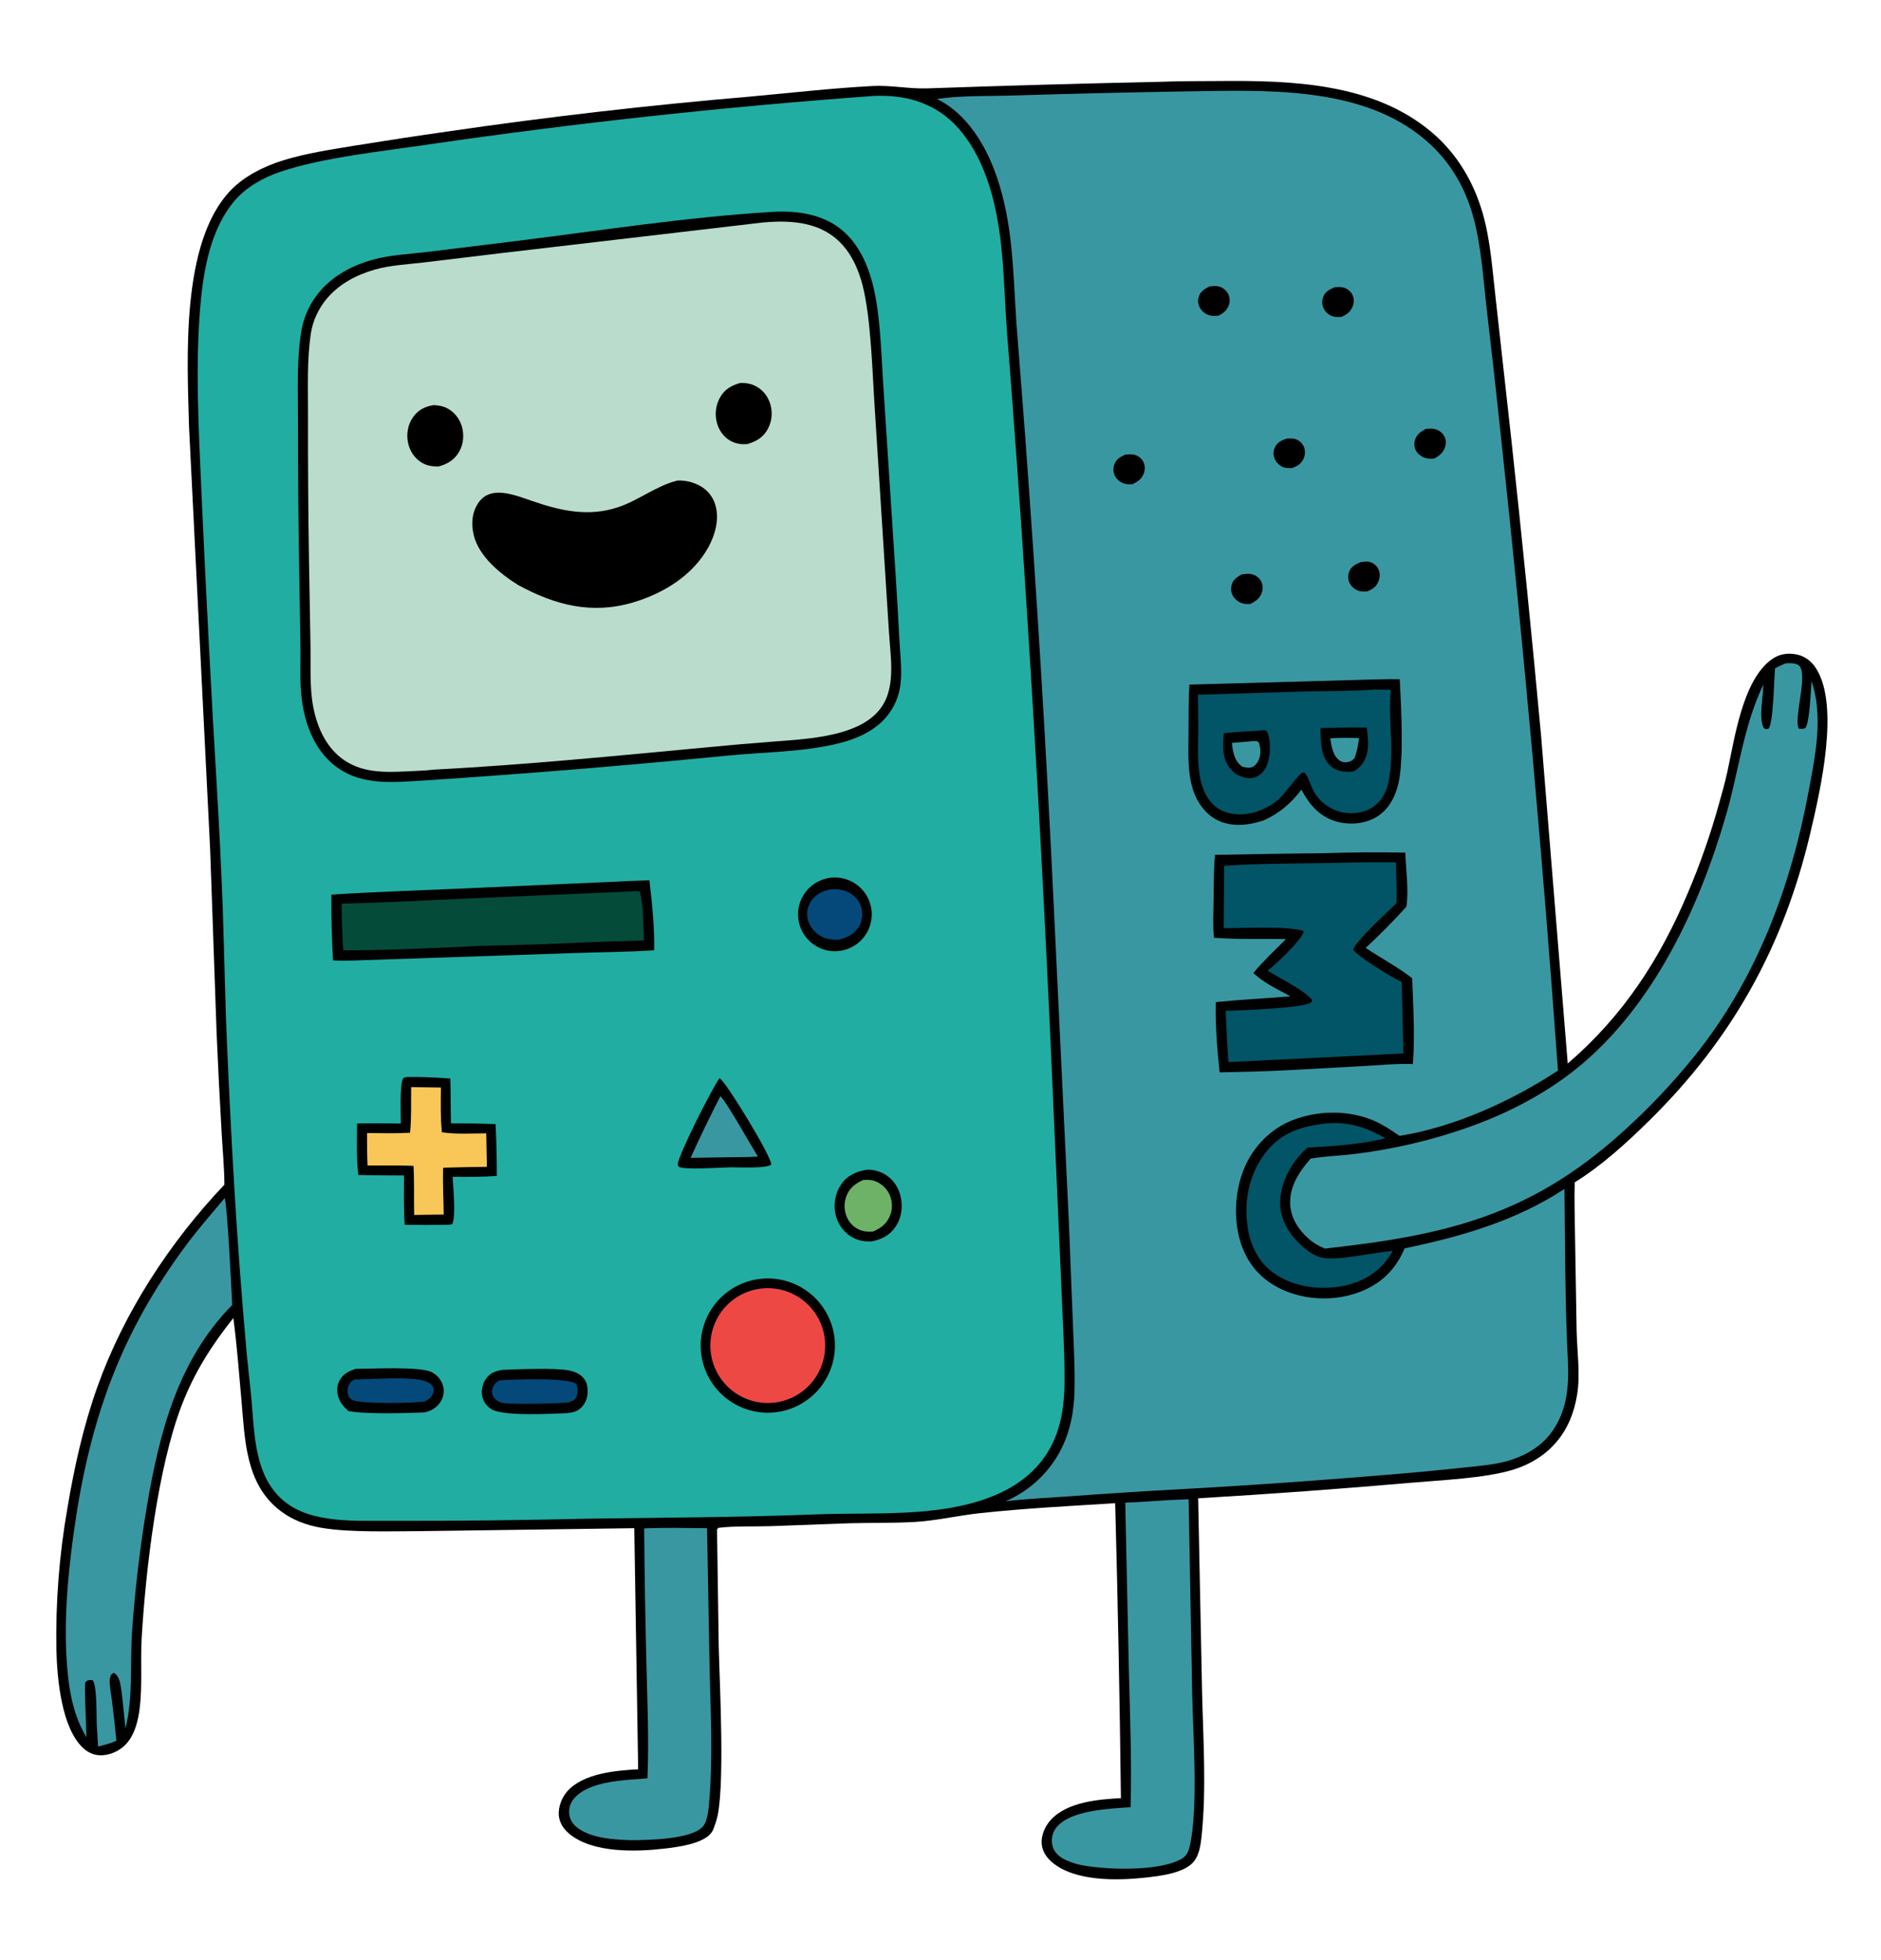 <svg xmlns="http://www.w3.org/2000/svg" width="691" height="720" xmlns:v="https://vecta.io/nano"><path d="M426.701 30.044c6.941-.3 13.954-.212 20.906-.28 26.703-.263 57.021.668 78.462 18.914 9.198 7.828 15.31 18.172 18.63 29.726 2.901 10.098 3.567 21.162 4.786 31.579l5.726 51.589q5.913 54.349 10.926 108.788l9.784 120.336c20.324-17.496 33.755-38.078 44.152-62.729q6.744-15.882 11.365-32.506c1.126-3.952 2.235-7.904 3.115-11.918 2.653-12.112 5.541-33.327 16.054-41.159 2.744-2.044 5.857-2.647 9.21-2.003 3.152.605 5.591 2.44 7.308 5.123 8.831 13.805 1.583 44.905-2.074 60.451-9.766 41.52-28.54 75.47-58.898 105.422-8.338 8.227-17.678 16.791-27.67 22.965-.195 6.289.035 12.637.104 18.93l.603 35.829c.183 7.636 1.404 15.684.181 23.234-1.063 6.566-3.463 12.682-7.886 17.721-4.258 4.852-9.679 8.047-15.824 9.908-10.291 3.117-26.238 3.758-37.162 4.728q-39.133 3.407-78.346 5.72l1.433 70.817c.393 17.649 1.668 35.801-.177 53.39-.314 3-.819 6.603-2.699 9.055-3.453 4.504-12.805 5.511-17.996 6.087-10.15 1.126-25.706 1.458-34.096-5.532-2.119-1.765-3.744-4.108-3.946-6.921-.229-3.189 1.27-6.52 3.406-8.827 6.034-6.518 17.435-7.49 25.7-7.914q-.646-54.181-2.108-108.347c-16.496 1.012-33.257 1.89-49.681 3.647-8.227.88-16.084 2.829-24.422 3.266-7.712.404-15.478.257-23.2.44l-29.193 1.074c-6.337.21-13.072-.134-19.347.632l-.42.594.632 43.127c.266 12.411 2.535 54.061-.988 64.134-.463 1.323-.877 2.998-1.708 4.124-3.069 4.165-12.827 5.333-17.549 5.871-10.308 1.173-26.093 1.649-34.646-5.46-2.111-1.755-3.674-4.066-3.865-6.866-.209-3.038 1.052-6.362 3.028-8.647 5.821-6.73 17.856-7.745 26.124-8.192l-1.425-88.57-78.355 1.082c-10.826.017-26.027.559-36.427-1.195-5.462-.922-10.709-2.823-15.15-6.195-13.017-9.883-13.084-26.327-14.413-41.1-.889-9.881-1.637-19.981-2.941-29.803-7.94 9.973-14.355 20.039-18.949 31.996-8.87 23.086-13.267 60.537-14.718 85.439-.51 8.751.341 17.776-.806 26.43-.542 4.087-1.644 8.504-4.216 11.819-2.166 2.792-5.693 4.658-9.219 4.93-2.72.209-5.196-.732-7.196-2.566-8.05-7.381-9.623-25.525-9.9-36.046q-.243-13.169.781-26.3 1.024-13.131 3.305-26.103c2.518-14.945 5.838-29.888 10.928-44.185 9.778-27.461 26.685-53.326 46.699-74.391-.03-6.261-.645-12.629-.996-18.886q-1.082-18.435-1.861-36.886l-2.373-67.414-7.743-154.956c-.692-25.155-3.137-67.945 15.278-87.135 5.098-5.312 12.412-8.91 19.374-11.05 8.368-2.571 17.299-3.919 25.925-5.337q17.185-2.786 34.419-5.243 55.326-8.084 111.038-12.811c14.95-1.361 29.991-3.092 44.978-3.89 6.683-.356 13.23 1.045 19.911.874q43.151-1.514 86.319-2.43z"/><path fill="#21ada2" d="M320.053 35.307c1.222-.141 2.539-.098 3.769-.104 9.968-.043 19.498 3.069 26.624 10.191 8.884 8.88 13.41 21.731 15.729 33.841 2.776 14.49 2.662 28.934 3.825 43.571q3.816 48.219 6.911 96.489 5.879 90.575 9.815 181.256l3.168 71.95c.438 11.506 1.219 23.102 1.183 34.611-.038 12.584-2.348 24.057-11.633 33.173-7.754 7.613-18.513 11.443-29.005 13.409-16.641 3.117-34.069 1.972-50.948 2.637-27.537 1.085-55.014 1.164-82.561 1.554q-36.451.874-72.913.821c-12.619-.148-29.44 1.237-39.683-7.26-10.818-8.974-10.824-24.297-11.938-37.106-.504-5.793-1.256-11.564-1.783-17.356-3.712-40.792-5.955-81.969-7.603-122.9l-1.176-40.451q-.839-21.987-2.148-43.951-3.184-53.66-5.622-107.358c-.987-23.423-2.479-47.435-.392-70.81 1.151-12.886 3.857-27.52 12.415-37.663 4.304-5.101 10.59-8.612 16.844-10.73 15.791-5.348 37.927-7.581 54.898-10.117q80.796-11.755 162.225-17.696z"/><path d="M283.579 77.848c9.22-.555 19.033.769 26.222 7.087 5.484 4.82 8.774 11.82 10.626 18.775 3.129 11.746 3.284 26.993 4.146 39.175l4.438 68.194q.777 12.097 1.4 24.203c.295 5.714 1.219 12.444.072 18.046q-.302 1.472-.796 2.89-.494 1.419-1.172 2.76-.678 1.34-1.527 2.579-.85 1.24-1.856 2.355c-4.349 4.851-10.837 7.64-17.045 9.168-13.14 3.235-27.494 3.176-40.945 4.507q-55.601 5.475-111.351 9.131c-11.943.707-24.199 2.159-33.908-6.372-7.626-6.701-10.71-17.147-11.365-26.985-.331-4.974-.09-10.012-.132-14.999l-.417-25.568q-.518-29.266-.51-58.536c.036-10.836-.575-22.627 1.361-33.311q.19-.998.446-1.981.257-.983.58-1.946.323-.963.71-1.903.387-.939.837-1.85.45-.911.961-1.789.51-.878 1.079-1.72.569-.841 1.193-1.643.625-.801 1.302-1.558c4.915-5.521 11.553-9.034 18.598-11.04 6.61-1.882 13.485-2.14 20.275-2.95l30.158-3.691c32.086-3.922 64.34-9.078 96.62-11.028z"/><path fill="#badccc" d="M280.542 81.701q1.126-.087 2.254-.158c8.842-.544 17.987.415 24.851 6.568 4.812 4.313 7.672 10.569 9.242 16.739 3.146 12.363 3.612 32.767 4.502 45.858l5.186 81.616c.564 9.532 2.911 21.396-4.114 29.155-4.089 4.517-10.209 6.837-15.998 8.198-7.592 1.785-15.495 2.215-23.247 2.82q-11.355.873-22.692 1.96c-33.601 3.148-67.338 6.51-101.042 8.273-3.286.391-6.654.47-9.959.635-8.594.429-17.187.595-24.314-5-6.659-5.228-9.783-14.073-10.678-22.236-.681-6.207-.375-12.453-.472-18.684l-.551-31.429q-.421-26.579-.363-53.161c.034-10.048-.454-20.709 1.097-30.639.685-4.384 2.754-8.77 5.556-12.194 4.579-5.596 10.915-8.97 17.776-10.952 5.749-1.661 11.924-1.92 17.847-2.625l28.682-3.451 96.437-11.293z"/><path d="M248.818 176.547c2.83-.175 5.796.556 8.286 1.913 2.853 1.555 4.825 4.048 5.721 7.169 1.458 5.083-.067 10.762-2.54 15.285-5.748 10.516-16.594 17.105-27.8 20.417-15.114 4.467-28.638.974-42.209-6.461-6.504-4.057-14.328-10.422-16.233-18.253-.976-4.009-.742-8.069 1.514-11.631 2.069-3.266 5.347-4.306 9.065-3.932 3.729.376 7.326 1.765 10.846 2.981 10.511 3.631 20.723 5.944 31.649 2.28 7.58-2.542 13.938-7.839 21.701-9.768zm23.069-35.853c1.722-.067 3.386.135 4.988.806 2.78 1.167 4.842 3.468 5.873 6.284q.213.578.365 1.175.152.597.242 1.206.091.609.118 1.224.028.616-.008 1.23-.035.615-.133 1.223-.099.608-.259 1.203-.159.595-.379 1.17-.22.575-.498 1.125c-1.669 3.279-4.224 4.762-7.605 5.785-2.251.199-4.185-.078-6.2-1.161-2.478-1.33-4.156-3.711-4.95-6.372q-.179-.602-.296-1.22-.117-.617-.171-1.243-.055-.626-.045-1.255.009-.628.082-1.252.073-.624.208-1.238.136-.614.332-1.21.197-.597.453-1.171.256-.574.569-1.119c1.721-2.949 4.152-4.28 7.314-5.19zm-112.54 8.123c1.574.098 3.103.301 4.547.976 2.761 1.291 4.768 3.715 5.693 6.6.99 3.088.727 6.614-.864 9.458-1.745 3.118-4.388 4.679-7.76 5.552-2.213-.062-4.048-.279-5.986-1.428-2.69-1.596-4.444-4.273-5.083-7.312-.677-3.223-.066-6.736 1.853-9.437 1.906-2.683 4.423-3.909 7.6-4.409zm72.289 174.82l6.934-.251c.96 8.378 1.928 17.27 1.748 25.706-10.271.677-20.57.678-30.853 1.065l-79.329 2.682c-2.618.094-5.182.114-7.798-.041-.437-8.014-.689-16.125-.596-24.15 15.611-1.004 31.286-1.499 46.916-2.194l62.978-2.817z"/><path fill="#044b3a" d="M231.405 327.501c1.247-.107 2.444-.289 3.672.018 1.423 5.509 1.168 12.305 1.494 17.983-13.578.296-27.155.981-40.727 1.477l-18.544.466c-15.854.688-31.825 1.572-47.694 1.654l-3.503-.032q-.57-8.542-.582-17.104c15.17-.301 30.314-1.209 45.472-1.849l60.412-2.613z"/><path d="M280.441 469.697q.603-.04 1.207-.05.604-.01 1.208.009.604.02 1.206.069.602.049 1.201.128.599.078 1.193.186.595.107 1.183.244.589.137 1.17.302.581.166 1.153.359.573.194 1.135.415.562.222 1.113.47.55.249 1.088.525.538.275 1.061.576.524.302 1.032.629.508.326 1 .677.492.352.966.726.473.375.928.773.455.398.89.817.435.419.849.86.414.44.806.9.391.46.76.939.369.478.714.974.345.496.665 1.009.32.512.615 1.04.295.527.564 1.068.268.542.51 1.096.242.553.456 1.118.214.565.401 1.14.186.575.344 1.158.158.584.288 1.174.129.59.229 1.186.101.596.172 1.196.071.6.112 1.203.042.603.053 1.207.012.604-.005 1.208-.018.604-.065 1.207-.047.602-.124 1.202-.077.599-.183 1.194-.106.595-.24 1.184-.135.589-.299 1.171-.164.582-.355 1.155-.192.573-.412 1.135-.22.563-.467 1.115-.247.551-.521 1.09-.273.539-.573 1.063-.3.525-.625 1.034-.325.51-.675 1.003-.349.492-.723.968-.373.475-.769.931-.396.456-.814.892-.418.437-.857.852-.439.415-.898.809-.459.393-.936.763-.477.371-.972.717-.495.347-1.007.668-.511.322-1.037.619-.527.296-1.067.566-.541.271-1.094.514-.552.244-1.117.46-.564.216-1.138.404-.574.188-1.157.348-.582.16-1.172.291-.59.131-1.185.233-.596.102-1.196.175-.599.073-1.202.116-.605.043-1.211.057-.606.014-1.213-.002-.606-.017-1.211-.063-.604-.046-1.206-.121-.602-.076-1.199-.181-.597-.105-1.189-.239-.591-.135-1.175-.298-.584-.163-1.159-.355-.576-.192-1.141-.412-.565-.22-1.119-.467-.553-.248-1.094-.522-.541-.274-1.068-.575-.527-.3-1.038-.627-.511-.326-1.006-.677-.495-.351-.972-.725-.476-.375-.934-.773-.458-.398-.896-.817-.438-.42-.854-.861-.417-.441-.811-.902-.394-.46-.766-.94-.371-.48-.718-.977-.348-.497-.67-1.011-.322-.514-.619-1.043-.297-.529-.567-1.072-.271-.543-.514-1.098-.244-.556-.459-1.123-.216-.567-.404-1.143-.187-.577-.347-1.163-.159-.585-.289-1.177-.13-.593-.231-1.191-.101-.598-.172-1.2-.071-.603-.113-1.208-.042-.605-.054-1.212-.011-.606.007-1.212.018-.607.065-1.211.048-.605.125-1.207.078-.601.185-1.198.107-.598.243-1.189.136-.591.301-1.175.165-.583.358-1.158.194-.575.415-1.14.222-.564.471-1.118.249-.553.524-1.093.276-.54.578-1.066.302-.526.63-1.037.327-.51.68-1.004.352-.494.728-.969.376-.476.775-.933.399-.457.82-.893.421-.437.863-.852.442-.416.904-.809.462-.393.942-.763.481-.37.979-.716.498-.346 1.013-.667.514-.321 1.044-.616.53-.295 1.074-.564.543-.269 1.099-.511.557-.242 1.124-.456.567-.214 1.144-.4.578-.186 1.163-.343.586-.158 1.179-.286.592-.129 1.191-.228.598-.099 1.2-.169.603-.069 1.208-.109z"/><path fill="#ee4845" d="M278.332 473.545q.508-.091 1.02-.157.512-.066 1.027-.107.515-.041 1.031-.057.516-.015 1.032-.006.517.01 1.032.045.515.035 1.028.095.513.06 1.022.145.509.085 1.014.195.504.11 1.003.244.499.135.99.293.491.159.974.342.483.182.957.388.473.206.936.435.463.229.914.481.451.251.89.524.438.273.862.567.425.295.834.609.41.315.803.649.394.335.77.688.377.353.736.724.359.371.7.76.34.388.661.793.321.404.622.824.301.42.581.854.28.434.538.881.259.447.495.906.236.459.45.93.213.47.403.95.19.48.357.969.166.489.309.986.142.496.26.999.118.503.211 1.011.093.508.161 1.02.068.512.112 1.026.043.515.06 1.031.018.517.011 1.033-.008.516-.04 1.032-.033.515-.091 1.028-.058.514-.141 1.023-.083.51-.19 1.015-.108.505-.241 1.005-.132.499-.289.991-.156.492-.337.976-.18.484-.384.958-.204.475-.431.939-.227.464-.476.916-.25.452-.521.892-.271.439-.563.865-.293.426-.605.837-.313.411-.646.806-.332.395-.684.773-.351.378-.721.739-.37.361-.756.703-.387.342-.79.665-.403.323-.822.625-.418.303-.851.585-.432.282-.878.542-.446.261-.904.499-.459.238-.928.453-.469.216-.948.408-.48.192-.968.361-.488.169-.983.313-.496.144-.998.265-.503.12-1.01.215-.51.096-1.025.166-.514.071-1.031.116-.517.046-1.036.065-.519.02-1.038.014-.519-.006-1.037-.037-.518-.031-1.034-.088-.516-.057-1.029-.139-.512-.082-1.02-.19-.508-.107-1.01-.239-.502-.132-.997-.289-.495-.157-.982-.338-.487-.18-.964-.385-.477-.205-.943-.432-.467-.228-.921-.479-.455-.25-.897-.523-.442-.273-.87-.567-.428-.293-.841-.608-.413-.315-.81-.65-.397-.334-.776-.688-.381-.354-.743-.726-.362-.372-.705-.761-.344-.39-.667-.795-.324-.406-.628-.828-.303-.421-.586-.857-.282-.435-.543-.884-.26-.449-.499-.911-.238-.461-.453-.934-.215-.472-.407-.955-.192-.482-.359-.974-.168-.491-.312-.99-.143-.499-.262-1.005-.118-.505-.212-1.016-.094-.511-.162-1.025-.069-.515-.112-1.033-.043-.517-.06-1.036-.018-.519-.01-1.038.008-.52.042-1.038.033-.518.092-1.034.059-.516.144-1.028.084-.513.193-1.02.11-.508.244-1.009.134-.502.293-.996.159-.495.342-.981.183-.486.389-.962.207-.477.436-.942.23-.466.482-.92.253-.453.527-.894.275-.441.57-.868.296-.427.612-.838.317-.412.653-.808.336-.395.692-.774.355-.379.728-.739.374-.361.765-.703.39-.342.798-.664.407-.322.829-.624.423-.302.859-.582.437-.281.887-.54.45-.258.913-.495.462-.236.935-.449.474-.214.957-.404.483-.189.975-.355.492-.166.992-.307.499-.141 1.005-.258.506-.116 1.017-.208z"/><path d="M149.378 395.661c5.307-.124 10.747.181 16.048.533.18 5.476.118 10.973.24 16.453q8.191.014 16.377.29.497 9.515.467 19.043c-5.407.394-10.808.367-16.225.322.137 3.369 1.312 14.878-.187 17.429l-1.168.181q-8.127.153-16.255.036c-.431-6.01-.259-12.105-.27-18.13-5.595-.089-11.184.012-16.779-.171-.718-6.241-.485-12.672-.456-18.948q8.038-.115 16.075.039c.028-3.39-.483-13.811.786-16.445.277-.576.777-.493 1.347-.632z"/><path fill="#f8c757" d="M151.052 399.35l10.928.168c-.076 5.473-.182 10.985.36 16.437 5.225.786 11.003.399 16.287.385l.245 12.303q-8.039.08-16.074.332c-.196 5.728.138 11.466.211 17.196l-10.859.151c-.144-6.02.101-12.023-.246-18.043-5.61-.232-11.266-.111-16.882-.127-.177-3.972-.165-7.946-.18-11.921 5.257.043 10.543.193 15.794-.106.579-5.471.319-11.266.416-16.775z"/><path d="M264.307 396.04q.328.288.641.591c2.947 2.877 18.342 27.979 18.392 31.205-2.105 1.504-11.933.956-14.725.976-3.589.057-16.987 1.013-19.148-.153-.429-.231-.394-.605-.515-1.038.833-4.541 12.188-26.862 15.355-31.581z"/><path fill="#3997a2" d="M264.628 402.732c1.639.957 11.877 19.111 13.771 22.147-3.595.259-7.252.193-10.857.254l-13.845.216q5.174-11.449 10.931-22.617z"/><path d="M304.121 322.607q.327-.064.657-.111.33-.048.662-.079.331-.031.664-.046.333-.015.666-.013.334.001.666.019.333.018.665.053.331.034.66.084.33.051.656.118.327.066.65.149.322.083.641.181.318.099.631.213.313.114.62.243.308.13.608.274.3.144.593.303.293.159.578.332.285.173.561.36.276.187.542.387.266.201.523.414.256.213.501.438.246.226.48.463.234.237.456.486.222.249.431.508.21.259.406.528.197.269.38.548.183.278.352.565.169.288.324.583.155.295.295.597.14.303.265.612.126.309.235.623.11.315.204.635.094.32.173.644.078.324.14.651.062.327.108.658.046.33.076.662.03.332.043.665.014.333.011.666-.003.333-.023.666-.019.333-.055.664-.036.332-.088.661-.052.329-.12.655-.068.327-.152.649-.084.323-.184.641-.1.318-.215.63-.116.313-.246.62-.131.306-.276.606-.146.3-.306.592-.16.293-.334.577-.175.284-.363.559-.188.275-.389.541-.202.265-.416.521-.214.255-.441.499-.226.245-.464.478-.239.233-.488.454-.249.221-.509.429-.26.209-.53.404-.27.196-.549.378-.28.182-.567.35-.288.168-.584.321-.296.154-.599.293-.303.139-.612.262-.31.124-.625.232-.315.109-.635.202-.32.092-.644.169-.324.077-.652.138-.326.061-.654.105-.329.045-.659.073-.33.028-.661.04-.331.013-.663.009-.331-.005-.662-.025-.331-.02-.66-.056-.33-.037-.657-.089-.327-.053-.651-.121-.325-.069-.645-.153-.321-.084-.637-.184-.316-.1-.626-.215-.311-.116-.616-.246-.305-.13-.603-.275-.298-.145-.588-.305-.291-.159-.573-.332-.283-.174-.556-.361-.274-.187-.538-.387-.264-.201-.518-.414-.254-.212-.497-.438-.243-.225-.475-.461-.232-.237-.452-.485-.221-.248-.428-.506-.208-.258-.403-.527-.195-.268-.376-.545-.182-.277-.349-.563-.168-.286-.321-.58-.154-.294-.293-.595-.139-.301-.263-.608-.124-.308-.233-.621-.109-.313-.202-.631-.094-.318-.171-.64-.078-.322-.14-.648-.062-.326-.108-.654-.046-.328-.075-.658-.03-.331-.044-.662-.013-.331-.011-.662.003-.332.022-.663.019-.331.054-.66.035-.33.086-.658.051-.327.118-.652.067-.324.15-.645.083-.321.181-.638.098-.316.212-.628.114-.311.243-.616.129-.306.273-.604.143-.299.301-.59.159-.292.331-.575.172-.283.358-.557.186-.275.385-.54.199-.265.411-.52.211-.255.435-.499.224-.245.46-.478.236-.233.483-.454.246-.221.504-.43.257-.209.524-.405.268-.196.544-.379.277-.182.562-.351.285-.169.578-.324.293-.155.593-.295.3-.14.607-.266.307-.125.619-.235.313-.111.631-.206.317-.094.639-.173.322-.08.647-.143z"/><path fill="#04497a" d="M305.221 326.688c2.397-.146 4.628.123 6.781 1.263q.402.212.78.464.379.252.729.542.35.29.669.613.319.324.603.679.285.355.531.738.246.382.452.787.206.405.369.83.163.424.282.863c.641 2.354.35 4.967-.955 7.048-1.685 2.683-4.384 4.003-7.378 4.702-2.656.058-4.986-.246-7.239-1.75-2.126-1.42-3.707-3.628-4.193-6.154q-.077-.41-.112-.825-.036-.415-.03-.832.005-.417.052-.831.047-.415.134-.822.088-.408.215-.805.128-.396.294-.779.166-.382.37-.746.203-.364.441-.706c1.754-2.551 4.265-3.692 7.205-4.279z"/><path d="M130.736 502.851c6.003.003 23.669-.96 27.876 1.234 1.924 1.004 3.455 2.712 4.075 4.809.597 2.014.347 4.165-.765 5.956-1.413 2.279-3.335 3.357-5.853 4.005-6.954.286-21.587.735-28.064-.487-1.617-1.419-3.034-3.037-3.696-5.123s-.596-4.305.492-6.238c1.329-2.36 3.448-3.395 5.935-4.156z"/><path fill="#04497a" d="M130.448 506.745c6.422-.073 18.257-.935 24.138.21 1.427.278 3.591.916 4.343 2.316a2.78 2.78 0 0 1 .252 2.264c-.493 1.765-1.546 2.401-3.044 3.278-4.921.697-21.104.898-25.668-.203-1.03-.249-1.781-.558-2.322-1.538-.657-1.192-.563-2.745-.102-3.979.52-1.389 1.108-1.782 2.403-2.348z"/><path d="M184.502 503.23c5.923-.215 19.098-.798 24.408.182 1.636.302 3.233.898 4.537 1.952 1.352 1.093 2.149 2.494 2.332 4.222.284 2.676-.047 4.919-1.817 7.016-1.619 1.918-3.415 2.294-5.821 2.54-5.485.224-23.418 1.223-27.652-1.482-1.637-1.047-2.917-2.736-3.322-4.654-.436-2.064.023-4.515 1.2-6.262 1.612-2.394 3.414-3.011 6.135-3.514z"/><path fill="#04497a" d="M183.491 507.071c5.09-.286 25.181-1.152 28.328 1.402.42 1.474.563 3.437-.155 4.846-.572 1.122-1.406 1.377-2.508 1.798-3.622.563-20.626.815-24.101.313-1.468-.213-2.908-.95-3.723-2.225-.555-.87-.735-1.88-.491-2.885.385-1.581 1.302-2.445 2.65-3.249z"/><path d="M318.443 429.703c2.414-.129 5.114.69 7.13 2.005 2.878 1.879 4.73 4.947 5.383 8.292.711 3.645.162 7.511-1.939 10.617-2.214 3.273-5.286 4.808-9.068 5.456-2.9.018-5.343-.444-7.781-2.112-2.8-1.915-4.738-5.032-5.34-8.36-.654-3.619.122-7.634 2.267-10.645 2.328-3.268 5.535-4.608 9.348-5.253z"/><path fill="#6db267" d="M317.103 433.478c1.239-.103 2.648-.107 3.843.253q.47.144.923.336.453.191.883.429.431.238.834.519.404.281.776.602.372.322.709.68.337.358.635.749.298.392.553.812.256.42.467.864c1.113 2.348 1.249 5.204.323 7.637-1.179 3.098-3.301 4.728-6.252 6.032-1.269.133-2.647.111-3.885-.218q-.442-.118-.869-.281-.428-.163-.836-.37-.408-.207-.792-.455-.384-.249-.74-.536-.356-.287-.681-.61-.324-.322-.613-.677-.288-.355-.539-.738-.25-.383-.459-.79-.241-.47-.432-.962-.192-.492-.332-1.001-.139-.509-.226-1.03-.087-.521-.12-1.048-.033-.527-.012-1.054.022-.528.097-1.05.075-.523.204-1.035.129-.512.309-1.008c1.178-3.148 3.291-4.729 6.232-6.05z"/><path fill="#3997a2" d="M435.49 33.573c29.044-.389 64.76-2.29 88.304 17.976 8.538 7.349 14.167 16.672 17.246 27.487 3.057 10.737 3.765 22.554 5.022 33.629q2.884 24.47 5.459 48.974 12.499 115.636 20.813 231.649c-17.209 11.267-37.804 20.671-58.22 23.999-2.917-2.056-5.895-4.021-9.164-5.477-9.295-4.14-20.926-3.969-30.319-.221-7.857 3.135-14.132 9.57-17.451 17.318-3.835 8.956-4.276 20.824-.582 29.892 2.989 7.336 8.234 12.357 15.514 15.407 8.732 3.66 19.462 3.708 28.211.086 7.489-3.1 12.578-8.257 15.659-15.693 20.859-4.346 40.707-10.031 58.726-21.823.276 21.002.184 42.131 1.271 63.103.461 9.814-.354 19.115-6.646 27.114-3.806 4.838-9.604 8.045-15.467 9.691-5.367 1.508-11.186 1.894-16.721 2.498q-14.61 1.56-29.257 2.732-36.74 3.072-73.552 5.124-20.848 1.114-41.669 2.665c-7.744.543-15.56.896-23.271 1.792q.843-.361 1.669-.76.827-.399 1.634-.835.808-.435 1.595-.906.788-.471 1.553-.977.766-.505 1.508-1.045.742-.539 1.459-1.111.718-.572 1.409-1.176.691-.603 1.354-1.237.664-.634 1.298-1.297.635-.662 1.239-1.353.604-.69 1.177-1.407.573-.717 1.113-1.459.54-.741 1.047-1.507.506-.765.978-1.552.472-.787.908-1.594.436-.807.836-1.633c3.097-6.387 4.298-13.085 4.53-20.137.269-8.181-.243-16.428-.541-24.606l-1.507-38.071-5.472-114.515q-4.184-88.026-10.71-175.909l-3.086-39.764c-1.24-18.396-1.146-36.065-7.236-53.76-3.89-11.299-10.857-23.128-21.967-28.534 8.852-1.327 19.435-.992 28.513-1.284q31.392-.965 62.793-1.493z"/><path d="M486.699 313.423c9.819-.356 19.726-.371 29.55-.211.202 6.453 1.33 13.493.397 19.876-4.727 5.195-9.779 10.372-14.944 15.129 5.638 3.813 11.71 6.944 17.077 11.16.355 10.09 1.068 21.517.242 31.501-6.383-.226-13.034.499-19.419.82-14.986.756-30.092 1.868-45.089 2.092q-3.235.108-6.472.14c-.901-8.47-1.62-17.281-1.404-25.793 9.109-.93 18.303-1.373 27.433-2.127-4.612-2.512-9.831-4.942-13.658-8.58 3.657-4.384 7.965-8.416 12.01-12.456-8.794-.169-17.707.198-26.472-.477-.45-4.725-.192-9.634-.12-14.375.082-5.349.028-10.746.5-16.077q20.183-.425 40.369-.622z"/><path fill="#025467" d="M493.785 316.92c6.339-.196 12.698-.126 19.041-.153.043 4.992.364 9.961.216 14.956-2.551 2.654-15.866 14.607-15.908 17.288 3.112 3.343 13.466 9.571 17.805 11.78l.616 26.211-64.266 3.169c-.226-2.757-.364-5.526-.542-8.286l-.496-10.532c4.766-.171 28.878-.959 31.386-3.095.431-.367.29-.53.29-1.041-2.757-3.391-12.137-8.069-16.274-10.621 3.302-2.611 11.806-10.515 13.292-14.242l-.282-.447c-6.001-1.774-22.239-.912-29.135-.916l.184-22.932c14.635-1.04 29.407-.737 44.073-1.139z"/><path d="M498.96 249.769c5.081-.144 10.17-.345 15.254-.244.49 9.671 1.619 29.846-.582 38.648-1.24 4.96-3.741 9.569-8.337 12.168-4.368 2.471-10.087 2.785-14.847 1.301-5.943-1.853-9.513-6.229-12.354-11.526-3.971 5.092-8.008 8.6-13.895 11.282-3.136 1.005-6.234 1.66-9.545 1.618-4.595-.058-8.691-1.667-11.856-5.055-7.208-7.714-6.191-19.065-6.189-28.796.001-5.897.01-11.78.312-17.671l62.039-1.725z"/><path fill="#025467" d="M504.923 253.302l6.006.079c-.912 10.045.901 20.249-.259 30.304-.55 4.773-1.739 9.405-5.801 12.433-3.078 2.296-7.221 3.003-10.967 2.447-4.749-.704-9.507-4.017-11.572-8.423-.96-2.046-1.65-4.513-3.016-6.299-.281-.009-.58-.125-.843-.027-1.378.516-6.71 8.121-8.902 9.959-2.53 2.122-5.046 3.346-8.126 4.496-1.578.402-3.264.77-4.895.871-3.848.239-7.897-.761-10.743-3.469-6.757-6.428-5.653-18.511-5.626-27.028q.036-6.717-.113-13.432l39.907-1.217c8.331-.209 16.633-.045 24.95-.694z"/><path d="M462.436 268.444c.818-.108 1.785-.348 2.58-.07.503.177.58.699.749 1.154 1.244 3.36.922 9.045-.636 12.224-.856 1.747-2.224 3.186-4.1 3.806-2.491.822-4.641-.019-6.885-1.111-.805-.6-1.593-1.329-2.227-2.109-3.028-3.728-2.822-8.505-2.3-12.974 4.245-.535 8.549-.674 12.819-.92z"/><path fill="#3997a2" d="M460.29 272.262c.939-.029 1.269-.131 2.092.358.565 1.566.791 3.302.483 4.951-.273 1.46-1.044 3.101-2.332 3.927-1.379.883-2.685.471-4.164.128l-.237-.16c-2.776-2.119-3.24-5.315-3.573-8.556l7.731-.648z"/><path d="M490.16 267.368q5.945-.185 11.893-.106c.459 3.213.88 6.475.081 9.677-.72 2.882-2.204 4.825-4.692 6.393q-.481.065-.964.116c-2.75.286-5.475-.111-7.61-1.999-3.879-3.431-3.644-9.238-3.796-13.966l5.088-.115z"/><path fill="#3997a2" d="M488.673 271.243c3.52-.307 7.051-.225 10.576-.101-.306 2.605-.729 5.048-1.735 7.482-.642.578-1.119 1.002-1.968 1.233-1.204.326-2.307.256-3.379-.445-2.522-1.65-3.05-5.443-3.494-8.169z"/><path d="M456.112 211.011c1.188-.146 2.459-.347 3.643-.096q.257.054.508.134.251.08.492.184.242.105.472.233.229.128.445.278.216.151.416.322.199.172.381.362.181.191.343.398.161.208.301.431c.809 1.288.92 2.876.47 4.31-.707 2.252-2.241 3.276-4.249 4.3-.86.034-1.715.05-2.562-.13-1.548-.331-3.032-1.452-3.826-2.813-.73-1.25-.876-2.673-.499-4.064.526-1.948 2.027-2.877 3.665-3.849zm34.256-105.516c1.017-.049 2.091-.146 3.086.114q.271.068.533.165.262.097.511.222.25.124.485.275.236.151.453.326.218.175.415.373.197.197.372.415.175.218.326.453.151.235.275.485c.659 1.353.651 2.924.068 4.302-.846 2.001-2.185 2.943-4.11 3.798-.975.036-2.009.112-2.959-.147-1.492-.405-2.867-1.565-3.553-2.946-.705-1.421-.69-2.996-.095-4.453.782-1.913 2.415-2.589 4.193-3.382zm9.515 100.979c1.022-.102 2.181-.3 3.192-.067 1.392.321 2.602 1.315 3.248 2.58.715 1.401.653 3.129.072 4.563-.853 2.105-2.15 2.858-4.161 3.719-1.055.058-2.088.119-3.106-.223-1.421-.478-2.736-1.56-3.383-2.924-.606-1.276-.617-2.711-.137-4.03.745-2.046 2.4-2.799 4.275-3.618zm-55.55-101.271c1.105-.073 2.385-.237 3.465.045 1.424.371 2.663 1.386 3.343 2.686.717 1.373.777 2.943.195 4.377-.752 1.853-2.074 2.919-3.864 3.688-.955.05-1.943.095-2.887-.094-1.525-.306-3.02-1.481-3.789-2.819q-.127-.222-.231-.456-.104-.234-.184-.477-.08-.244-.134-.494-.055-.25-.084-.505-.029-.254-.032-.51-.003-.256.02-.511.023-.255.072-.507.049-.251.123-.496c.633-2.125 2.128-2.951 3.987-3.927zm79.48 52.331c1.041-.075 2.089-.167 3.117.062 1.514.338 2.842 1.218 3.598 2.597.668 1.22.763 2.588.37 3.913-.641 2.155-2.118 3.326-4.025 4.345-.968.07-1.92.1-2.873-.12-1.532-.352-3.014-1.356-3.793-2.736-.699-1.241-.782-2.674-.375-4.026.638-2.121 2.155-2.996 3.981-4.035zm-110.477 9.477c1.207-.094 2.514-.254 3.688.125q.252.08.494.186.243.106.473.236.23.131.446.284.215.153.414.328.198.175.378.37.179.194.337.406.159.212.294.44.136.227.247.467c.598 1.311.554 2.763.055 4.099-.788 2.11-2.213 2.962-4.147 3.924-.801.051-1.535.072-2.328-.077-1.608-.3-3.035-1.192-3.901-2.599-.83-1.351-.964-2.949-.485-4.45.654-2.053 2.205-2.854 4.035-3.739zm59.339-5.888c1.129-.058 2.295-.162 3.377.229q.235.087.46.196.226.109.44.239.214.131.414.282.2.151.384.32.185.17.352.356.167.187.315.389.148.202.276.418.128.215.234.442c.661 1.404.574 3.087-.049 4.486-.907 2.035-2.273 2.732-4.269 3.495-1.153.004-2.336.061-3.406-.438-1.415-.659-2.575-1.883-3.084-3.366q-.083-.235-.141-.478-.059-.242-.094-.489-.034-.247-.044-.497-.009-.249.006-.498.015-.249.055-.495.04-.247.105-.488.064-.241.152-.474.088-.234.199-.457c.902-1.812 2.477-2.584 4.318-3.172z"/><path d="M656.056 243.672c1.34-.103 2.837-.103 4.115.37 4.842 1.79-1.376 19.076.593 23.598.944.174 1.472.117 2.385-.083 1.667-1.95 2.082-14.14 2.346-17.35q1.413 4.249 1.89 8.702c1.196 10.564-.979 21.17-2.911 31.506-6.651 35.585-19.102 68.997-41.938 97.491q-6.15 7.63-12.898 14.736-6.749 7.106-14.052 13.64c-33.729 30.268-64.478 37.501-108.312 42.318l-.505.113c-2.193-.929-4.29-2.085-6.074-3.682-3.674-3.289-6.47-7.525-6.732-12.585-.34-6.585 3.379-12.098 7.505-16.833 5.615-.93 11.429-1.064 17.09-1.815q10.398-1.311 20.596-3.724 10.199-2.412 20.083-5.897c14.055-4.941 28.12-12.127 39.758-21.493 28.287-22.764 45.262-59.24 55.121-93.395 4.632-16.048 6.389-32.667 13.662-47.79.009 4.572-1.849 11.92.139 15.931.795.545.77.454 1.733.28 1.853-1.82 2.044-18.374 2.415-22.144 1.301-.787 2.568-1.362 3.991-1.894zM82.538 440.129c.985 2.537 2.537 34.189 2.763 39.259-20.003 20.378-26.658 46.652-31.322 73.847q-3.847 22.953-5.462 46.17c-.8 11.966.46 23.836-2.425 35.594-.433-3.413-1.258-14.836-2.184-17.557-.414-1.217-.944-2.341-2.144-2.918l-.888.621c-.347.73-.574 1.321-.591 2.139-.05 2.321.517 4.837.796 7.147q.954 7.521 1.681 15.067c-2.236.91-4.384 1.567-6.737 2.105l-.474-8c-.164-3.443.154-13.789-1.438-16.309-.959-.234-1.156-.172-2.115.105-.215.221-.51.386-.645.663-.49 1.01.428 17.319.397 20.111-4.512-7.504-6.184-15.829-6.967-24.461-1.541-16.998.041-34.536 2.406-51.381 5.692-40.541 17.001-72.584 41.674-105.542 4.322-5.772 9.062-11.126 13.672-16.66zm347.094 110.917l7.014-.279 1.353 73.051c.362 14.689 2.121 40.04-.774 53.676-.468 2.204-.968 4.03-2.99 5.261-8.132 4.953-29.367 4.259-38.548 2.062-2.414-.772-4.901-1.53-6.849-3.236-1.478-1.294-2.282-2.915-2.411-4.873-.14-2.131.528-4.118 1.941-5.719 5.364-6.076 19.373-6.581 26.969-7.097.447-16.909-.227-34.044-.657-50.957l-1.298-60.909c5.415-.206 10.84-.646 16.25-.98zM236.64 561.467c7.659-.329 15.44-.143 23.108-.072l.942 52.094c.367 15.723 1.209 31.846-.084 47.533-.23 2.794-.49 7.797-2.406 9.985-4.109 4.694-20.117 4.993-26.424 4.997-6.137-.172-14.812-.714-19.794-4.66-1.574-1.247-2.654-2.893-2.869-4.916q-.044-.384-.049-.77-.004-.386.031-.77.036-.385.111-.764.075-.379.189-.748.114-.369.266-.724.151-.355.338-.693.188-.337.409-.654.221-.316.474-.608c5.612-6.606 18.948-6.735 26.951-7.403.612-13.982-.029-28.213-.365-42.202q-.626-24.809-.828-49.625z" fill="#3997a2"/><path fill="#025467" d="M485.671 412.865c8.689-1.135 15.899.951 23.325 5.342-9.393 2.148-19.037 2.905-28.636 3.356q-1.067.916-2.037 1.934c-4.794 5.015-8.329 12.208-8.032 19.263.244 5.768 3.653 11.057 7.845 14.826 2.15 1.934 4.751 3.847 7.625 4.46 5.841 1.245 19.12-2.091 25.89-2.462q-.722 1.193-1.51 2.344c-4.099 5.957-10.411 9.389-17.482 10.621-8.283 1.443-17.723.11-24.673-4.837-5.539-3.943-8.57-9.946-9.605-16.57-1.499-9.595.336-19.334 6.157-27.187 5.514-7.439 12.299-9.805 21.133-11.09z"/></svg>